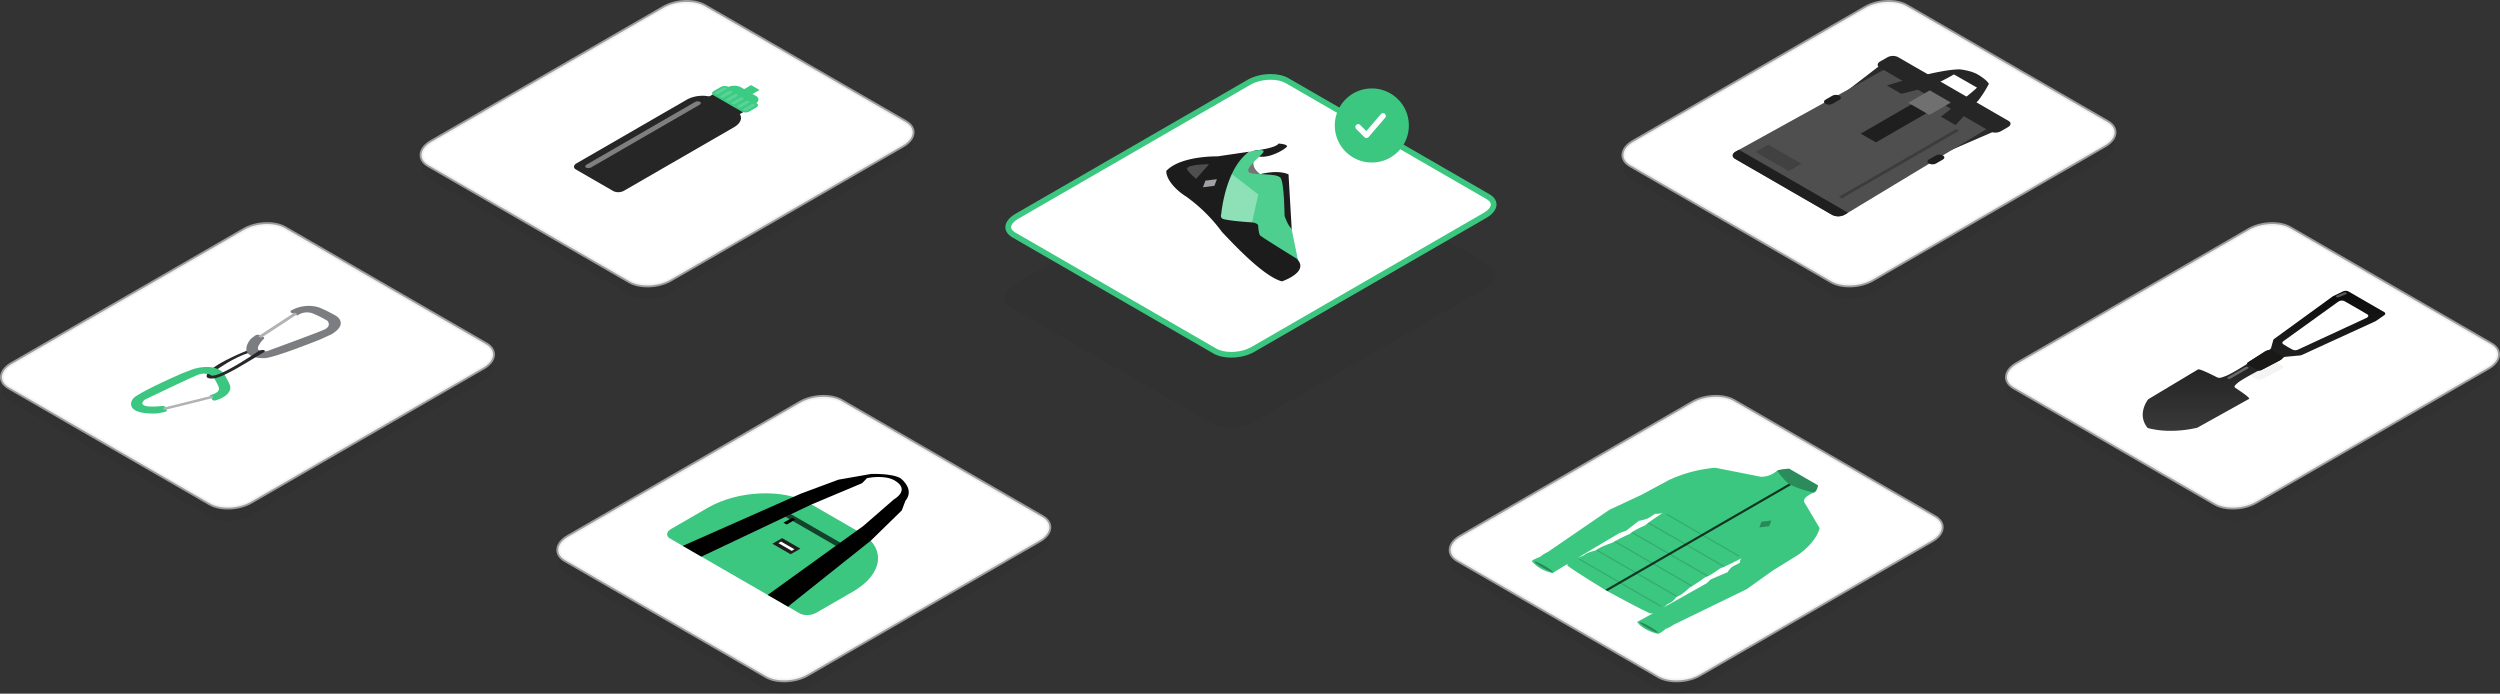 <svg xmlns="http://www.w3.org/2000/svg" xmlns:xlink="http://www.w3.org/1999/xlink" width="1316.69" height="365.352" viewBox="0 0 1316.69 365.352">
  <rect x="0" y="0" width="1316.69" height="365.352" fill="#333333" stroke="none"/>
  <defs>
    <linearGradient id="linear-gradient" x1="0.468" y1="1.326" x2="0.468" y2="-0.235" gradientUnits="objectBoundingBox">
      <stop offset="0" stop-color="#494949"/>
      <stop offset="1"/>
    </linearGradient>
    <clipPath id="clip-path">
      <path id="패스_39" data-name="패스 39" d="M47.993,51.063s.176-.544,2.142-2.238,10.818-6.358,10.818-6.358l1.259-.172,9.835-5.123c1.766-.907,1.886-1.87,1.886-1.87l9.412-.867L122.7,16.385l5.767-4L117.763,6.21l-.056-.032L107.009,0l-6.926,3.329L68.823,26.053l-1.5,5.435a7.127,7.127,0,0,0-3.237,1.091l-8.876,5.679-.3.727S46.834,44.1,43.9,45.232a19.489,19.489,0,0,1-3.877,1.239s-9.9-5.2-10.9-4.624S2.877,57.557,2.877,57.557s-6.306,7.761-.312,15.1l-.02.012.04.008c.008.008.008.016.016.024l.02-.012c12.717,3.461,26.161-.18,26.161-.18S54.991,57.94,55.994,57.361,47.993,51.063,47.993,51.063ZM76.4,30.037l-3.553-2.182L104.635,4.968l7.621,4.364.056.032,7.557,4.4L80.228,32.119l-3.777-2.05Z" transform="translate(0.02)" fill="url(#linear-gradient)"/>
    </clipPath>
    <clipPath id="clip-path-3">
      <path id="패스_29" data-name="패스 29" d="M78.259,96.662,27,67.067c-1.751-1.011-1.591-2.73.356-3.8l83.865-46.29a7.217,7.217,0,0,1,6.423-.11l47.572,27.465c1.692.976,1.607,2.622-.191,3.708L84.85,96.457A7.2,7.2,0,0,1,78.259,96.662Z" transform="translate(-25.784 -16.162)"/>
    </clipPath>
    <clipPath id="clip-path-4">
      <path id="패스_84" data-name="패스 84" d="M74.754,83.8l38.413-18.689,13.659-9.76,13.209-8.165c10.5-7.4,11.478-14.272,11.478-14.272l-8.233-13.877c-.409-2.713,5.33-4.812,5.33-4.812,1.568-.641,2.086-3.749,2.086-3.749L143.129,6.1l-.1-.055-7.565-4.376s-5.384.3-6.489,1.2a12.862,12.862,0,0,1-8.342,3.081L96.578,1.19A72.252,72.252,0,0,0,71.865,7.815l-14.136,7.62-16.9,7.879L8.452,45.506s-3.585,1.8-3.79,2.454c0,0-4.7,1.772-4.662,2.426,0,0,3.04,4.539,10.919,6.3,1.063-.722,4.13-2.6,8.042-4.962a1.067,1.067,0,0,0-.314.9c2.113,1.99,20.638,13.318,20.638,13.318L91.194,36.018,39.367,65.993s19.6,10.7,23.051,11.914a4.621,4.621,0,0,0,1.568-.177c-4.076,2.249-7.334,4.021-8.588,4.635,3.04,4.539,10.919,6.3,10.919,6.3,1.118.027,4.185-2.685,4.185-2.685C71.633,85.868,74.754,83.8,74.754,83.8Zm-23.2-47.764a85.774,85.774,0,0,0-9.16,4.621s-7.143,2.385-8.724,4.1c0,0-4.975,1-6.284,2.563,0,0-1.513.545-3.3,1.336,10.074-6.025,22.056-13.1,22.056-13.1l3.517-1.227,6.611-5.153s4.076-.75,5.439-1.663L64.8,25.454s3.381.068,4.471-.7c0,0-8.247,5.3-9.542,6.72C59.719,31.465,53,34.4,51.554,36.032ZM92.025,62.027S79.771,68.951,69.343,74.758a29.664,29.664,0,0,0,2.3-1.908,8.846,8.846,0,0,0,4.43-3.626c2.972-.913,7.1-5.03,7.1-5.03a69.106,69.106,0,0,0,8-5.289c2.835-.832,7.933-4.716,7.933-4.716,2.454-.75,11.641-5.507,11.641-5.507-1.322.627-1.213,2.576-1.213,2.576l-3.558,1.786a8.752,8.752,0,0,0-2.876,3.135L94.165,60Z" transform="translate(0 -1.19)"/>
    </clipPath>
  </defs>
  <g id="Items" transform="translate(18.007 -1503.997)">
    <g id="_7" data-name="7" transform="translate(-57 787)">
      <g id="그룹_6" data-name="그룹 6" transform="translate(322 -112)">
        <path id="패스_12" data-name="패스 12" d="M254.956,63.292,149.057,2.152c-5.512-3.184-15.142-2.783-21.5.892L5.264,73.643C-1.1,77.318-1.79,82.877,3.722,86.061l105.9,61.141c5.512,3.184,15.142,2.783,21.5-.892l122.282-70.6C259.777,72.036,260.468,66.477,254.956,63.292Z" transform="translate(773.999 953.997)" opacity="0.046"/>
        <path id="패스_13" data-name="패스 13" d="M254.956,63.292,149.057,2.152c-5.512-3.184-15.142-2.783-21.5.892L5.264,73.643C-1.1,77.318-1.79,82.877,3.722,86.061l105.9,61.141c5.512,3.184,15.142,2.783,21.5-.892l122.282-70.6C259.777,72.036,260.468,66.477,254.956,63.292Z" transform="translate(773.999 946.997)" fill="#fff" stroke="rgba(234,234,234,0.58)" stroke-width="2"/>
      </g>
      <g id="그룹_19" data-name="그룹 19" transform="translate(826 -111)">
        <g id="그룹_15" data-name="그룹 15" transform="translate(341.531 985.723)" opacity="0.051">
          <path id="패스_36" data-name="패스 36" d="M122.344,101.3h0a1.634,1.634,0,0,0-1.475.06l-9.032,5.215c-.436.252-.484.635-.108.851h0a1.634,1.634,0,0,0,1.475-.06l9.032-5.215C122.676,101.9,122.724,101.517,122.344,101.3Z" transform="translate(-66.938 -60.725)" opacity="0.31" fill="url(#linear-gradient)"/>
          <path id="패스_37" data-name="패스 37" d="M260.218,3.242h0a1.517,1.517,0,0,0-1.435-.092L255.2,4.661c-.5.208-.659.591-.364.851h0a1.517,1.517,0,0,0,1.435.092l3.581-1.511C260.35,3.882,260.514,3.5,260.218,3.242Z" transform="translate(-152.918 -1.812)" opacity="0.31" fill="url(#linear-gradient)"/>
          <g id="그룹_14" data-name="그룹 14" transform="translate(-0.02)">
            <g id="그룹_13" data-name="그룹 13" transform="translate(0)" clip-path="url(#clip-path)">
              <path id="패스_38" data-name="패스 38" d="M155.99,82.357,146.8,77.05,133.89,84.5l9.192,5.307Z" transform="translate(-80.374 -46.257)" fill="url(#linear-gradient)"/>
            </g>
          </g>
        </g>
        <g id="그룹_16" data-name="그룹 16" transform="translate(341.531 980.723)">
          <path id="패스_35" data-name="패스 35" d="M48.829,52.246a.824.824,0,0,1-.168-1.371,19.385,19.385,0,0,1,1.491-1.395c1.682-1.451,8.409-5.075,10.315-6.091a3.491,3.491,0,0,1,1.139-.356h0a3.548,3.548,0,0,0,1.123-.344l9.34-4.864a4.577,4.577,0,0,0,1.5-1.139,2.851,2.851,0,0,1,1.922-.871l7.238-.663a3.773,3.773,0,0,0,1.163-.3l38.614-17.7a2.437,2.437,0,0,0,.392-.22l4.252-2.945c.763-.528.787-1.251.056-1.671l-9.42-5.439-.056-.032L108.312,1.4a3.409,3.409,0,0,0-2.893.032l-5.1,2.454a2.371,2.371,0,0,0-.384.228L69.263,26.405a1.279,1.279,0,0,0-.52.671l-1.155,4.18a2.033,2.033,0,0,1-1.511,1.111,6.961,6.961,0,0,0-1.97.867l-8.425,5.391a1.484,1.484,0,0,0-.6.647h0a1.516,1.516,0,0,1-.615.659c-1.758,1.1-8.037,4.984-10.547,5.955-1.039.4-1.83.675-2.418.859a3.346,3.346,0,0,1-2.374-.1c-2.478-1.271-9.172-4.62-9.987-4.148-.935.54-22.948,13.736-25.913,15.514a1.759,1.759,0,0,0-.532.468c-1.031,1.427-5.447,8.3-.108,14.835l-.02.012.04.008c.008.008.008.016.016.024l.02-.012c11.322,3.081,23.219.532,25.693-.064a3.169,3.169,0,0,0,.807-.308c3.081-1.714,25.937-14.423,26.872-14.963C56.834,57.542,51.031,53.677,48.829,52.246ZM76.413,30.694l-2.366-1.455c-.683-.42-.655-1.111.06-1.627L103,6.807a3.405,3.405,0,0,1,3.265-.256l6,3.437.056.032,5.951,3.465c.855.5.643,1.379-.444,1.886L81.8,32.056a3.416,3.416,0,0,1-2.817.036l-2.518-1.367Z" transform="translate(-0.017 -0.656)" fill="url(#linear-gradient)"/>
          <path id="패스_36-2" data-name="패스 36" d="M122.344,101.3h0a1.634,1.634,0,0,0-1.475.06l-9.032,5.215c-.436.252-.484.635-.108.851h0a1.634,1.634,0,0,0,1.475-.06l9.032-5.215C122.676,101.9,122.724,101.517,122.344,101.3Z" transform="translate(-66.938 -60.725)" fill="#fff" opacity="0.31"/>
          <path id="패스_37-2" data-name="패스 37" d="M260.218,3.242h0a1.517,1.517,0,0,0-1.435-.092L255.2,4.661c-.5.208-.659.591-.364.851h0a1.517,1.517,0,0,0,1.435.092l3.581-1.511C260.35,3.882,260.514,3.5,260.218,3.242Z" transform="translate(-152.918 -1.812)" fill="#fff" opacity="0.31"/>
          <g id="그룹_14-2" data-name="그룹 14" transform="translate(-0.02)">
            <g id="그룹_13-2" data-name="그룹 13" transform="translate(0)" clip-path="url(#clip-path)">
              <path id="패스_38-2" data-name="패스 38" d="M155.99,82.357,146.8,77.05,133.89,84.5l9.192,5.307Z" transform="translate(-80.374 -46.257)" fill="#1a1917"/>
            </g>
          </g>
        </g>
      </g>
    </g>
    <g id="_6" data-name="6">
      <g id="그룹_9" data-name="그룹 9" transform="translate(63 558)">
        <path id="패스_12-2" data-name="패스 12" d="M254.956,63.292,149.057,2.152c-5.512-3.184-15.142-2.783-21.5.892L5.264,73.643C-1.1,77.318-1.79,82.877,3.722,86.061l105.9,61.141c5.512,3.184,15.142,2.783,21.5-.892l122.282-70.6C259.777,72.036,260.468,66.477,254.956,63.292Z" transform="translate(773.999 953.997)" opacity="0.046"/>
        <path id="패스_13-2" data-name="패스 13" d="M254.956,63.292,149.057,2.152c-5.512-3.184-15.142-2.783-21.5.892L5.264,73.643C-1.1,77.318-1.79,82.877,3.722,86.061l105.9,61.141c5.512,3.184,15.142,2.783,21.5-.892l122.282-70.6C259.777,72.036,260.468,66.477,254.956,63.292Z" transform="translate(773.999 946.997)" fill="#fff" stroke="rgba(234,234,234,0.58)" stroke-width="2"/>
      </g>
      <g id="그룹_18" data-name="그룹 18" transform="translate(1 766)">
        <g id="그룹_17" data-name="그룹 17" transform="translate(867.776 767.444)">
          <path id="패스_22" data-name="패스 22" d="M605.745,180.721,578.45,192.549l22.669-14.5Z" transform="translate(-440.252 -141.833)" fill="#2b2b2b"/>
          <path id="패스_23" data-name="패스 23" d="M334.135,18.97,313.65,34.73l25.11-13.089Z" transform="translate(-229.313 -15.11)" fill="#2b2b2b"/>
          <path id="패스_24" data-name="패스 24" d="M78.259,96.662,27,67.067c-1.751-1.011-1.591-2.73.356-3.8l83.865-46.29a7.217,7.217,0,0,1,6.423-.11l47.572,27.465c1.692.976,1.607,2.622-.191,3.708L84.85,96.457A7.2,7.2,0,0,1,78.259,96.662Z" transform="translate(0 -12.873)" fill="#4f4f4f"/>
          <path id="패스_25" data-name="패스 25" d="M365.308,135.558l-8.008-4.623,31.1-17.954,8.008,4.623Z" transform="translate(-264.085 -89.998)" fill="#1f1f1f"/>
          <path id="패스_26" data-name="패스 26" d="M302.243,225.86l-1.5-.869,61.836-35.7,1.5.866Z" transform="translate(-219.029 -150.787)" fill="#1f1f1f" opacity="0.38"/>
          <path id="패스_27" data-name="패스 27" d="M102.316,243.534,84.84,233.443l6.706-3.873,17.476,10.091Z" transform="translate(-47.044 -182.874)" fill="#1f1f1f" opacity="0.29"/>
          <g id="그룹_11" data-name="그룹 11" transform="translate(25.784 3.289)">
            <g id="그룹_10" data-name="그룹 10" clip-path="url(#clip-path-3)">
              <path id="패스_28" data-name="패스 28" d="M59.658,276.017,0,241.573,6.706,237.7l59.658,34.444Z" transform="translate(-5.245 -192.639)" fill="#1f1f1f"/>
            </g>
          </g>
          <path id="패스_30" data-name="패스 30" d="M263.219,105.645l-.4-.23c-.919-.531-.8-1.456.258-2.071l3.429-1.979a3.982,3.982,0,0,1,3.584-.148l.4.23c.919.531.8,1.456-.258,2.071L266.8,105.5A3.982,3.982,0,0,1,263.219,105.645Z" transform="translate(-188.328 -80.343)" fill="#1f1f1f"/>
          <path id="패스_31" data-name="패스 31" d="M531.089,260.3l-.4-.23c-.919-.531-.8-1.456.258-2.071l3.429-1.979a3.983,3.983,0,0,1,3.584-.148l.4.23c.919.531.8,1.456-.258,2.071l-3.429,1.979A3.976,3.976,0,0,1,531.089,260.3Z" transform="translate(-401.713 -203.536)" fill="#1f1f1f"/>
          <path id="패스_32" data-name="패스 32" d="M460.556,39.842,402.168,6.132c-1.442-.832-1.261-2.286.4-3.246L406.189.8a6.255,6.255,0,0,1,5.624-.234L470.2,34.275c1.442.832,1.261,2.286-.4,3.246l-3.616,2.089A6.248,6.248,0,0,1,460.556,39.842Z" transform="translate(-299.051 0)" fill="#262626"/>
          <path id="패스_33" data-name="패스 33" d="M460.5,37.461s-10.091,5.825-15.064,7.066l-12.65,3.149L425.2,43.3s26.536-8.5,38.382-8.508c0,0,6.12.62,9.7,2.858,0,0,4.44,2.557,5.6,4.778a59.991,59.991,0,0,1-5.484,8.657L461.308,64.147,453.6,59.695s17.289-13.2,19.01-15.3Z" transform="translate(-318.173 -27.712)" fill="#262626"/>
          <path id="패스_34" data-name="패스 34" d="M502.829,95.641l-11.12-6.421L480.39,95.755l11.12,6.419Z" transform="translate(-362.138 -71.071)" fill="#707070"/>
        </g>
      </g>
    </g>
    <g id="_5" data-name="5">
      <g id="그룹_4" data-name="그룹 4" transform="translate(-28 766)">
        <path id="패스_12-3" data-name="패스 12" d="M254.956,63.292,149.057,2.152c-5.512-3.184-15.142-2.783-21.5.892L5.264,73.643C-1.1,77.318-1.79,82.877,3.722,86.061l105.9,61.141c5.512,3.184,15.142,2.783,21.5-.892l122.282-70.6C259.777,72.036,260.468,66.477,254.956,63.292Z" transform="translate(773.999 953.997)" opacity="0.046"/>
        <path id="패스_13-3" data-name="패스 13" d="M254.956,63.292,149.057,2.152c-5.512-3.184-15.142-2.783-21.5.892L5.264,73.643C-1.1,77.318-1.79,82.877,3.722,86.061l105.9,61.141c5.512,3.184,15.142,2.783,21.5-.892l122.282-70.6C259.777,72.036,260.468,66.477,254.956,63.292Z" transform="translate(773.999 946.997)" fill="#fff" stroke="rgba(234,234,234,0.58)" stroke-width="2"/>
      </g>
      <g id="그룹_40" data-name="그룹 40" transform="translate(788.819 1749.159)">
        <path id="패스_75" data-name="패스 75" d="M74.754,83.8l38.413-18.689,13.659-9.76,13.209-8.165c10.5-7.4,11.478-14.272,11.478-14.272l-8.233-13.877c-.409-2.713,5.33-4.812,5.33-4.812,1.568-.641,2.086-3.749,2.086-3.749L143.129,6.1l-.1-.055-7.565-4.376s-5.384.3-6.489,1.2a12.862,12.862,0,0,1-8.342,3.081L96.578,1.19A72.252,72.252,0,0,0,71.865,7.815l-14.136,7.62-16.9,7.879L8.452,45.506s-3.585,1.8-3.79,2.454c0,0-4.7,1.772-4.662,2.426,0,0,3.04,4.539,10.919,6.3,1.063-.722,4.13-2.6,8.042-4.962a1.067,1.067,0,0,0-.314.9c2.113,1.99,20.638,13.318,20.638,13.318L91.194,36.018,39.367,65.993s19.6,10.7,23.051,11.914a4.621,4.621,0,0,0,1.568-.177c-4.076,2.249-7.334,4.021-8.588,4.635,3.04,4.539,10.919,6.3,10.919,6.3,1.118.027,4.185-2.685,4.185-2.685C71.633,85.868,74.754,83.8,74.754,83.8Zm-23.2-47.764a85.774,85.774,0,0,0-9.16,4.621s-7.143,2.385-8.724,4.1c0,0-4.975,1-6.284,2.563,0,0-1.513.545-3.3,1.336,10.074-6.025,22.056-13.1,22.056-13.1l3.517-1.227,6.611-5.153s4.076-.75,5.439-1.663L64.8,25.454s3.381.068,4.471-.7c0,0-8.247,5.3-9.542,6.72C59.719,31.465,53,34.4,51.554,36.032ZM92.025,62.027S79.771,68.951,69.343,74.758a29.664,29.664,0,0,0,2.3-1.908,8.846,8.846,0,0,0,4.43-3.626c2.972-.913,7.1-5.03,7.1-5.03a69.106,69.106,0,0,0,8-5.289c2.835-.832,7.933-4.716,7.933-4.716,2.454-.75,11.641-5.507,11.641-5.507-1.322.627-1.213,2.576-1.213,2.576l-3.558,1.786a8.752,8.752,0,0,0-2.876,3.135L94.165,60Z" transform="translate(0)" fill="#3bc780"/>
        <ellipse id="타원_5" data-name="타원 5" cx="0.668" cy="5.507" rx="0.668" ry="5.507" transform="matrix(0.493, -0.87, 0.87, 0.493, 1.026, 51.19)" fill="#298959"/>
        <ellipse id="타원_6" data-name="타원 6" cx="0.668" cy="5.507" rx="0.668" ry="5.507" transform="matrix(0.493, -0.87, 0.87, 0.493, 56.37, 83.133)" fill="#298959"/>
        <path id="패스_76" data-name="패스 76" d="M29.509,63.837,28.35,63.17,124.969,7.39l1.159.668Z" transform="translate(10.295 2.251)" opacity="0.736"/>
        <path id="패스_77" data-name="패스 77" d="M94.185,21.58l-5.207.641L87.86,25.233l5.194-.654Z" transform="translate(31.905 7.404)" fill="#298959"/>
        <g id="그룹_37" data-name="그룹 37" transform="translate(0 1.19)">
          <g id="그룹_36" data-name="그룹 36" opacity="0.45" clip-path="url(#clip-path-4)">
            <g id="그룹_30" data-name="그룹 30" transform="translate(24.645 47.971)" opacity="0.3">
              <path id="패스_78" data-name="패스 78" d="M60.91,61.5,18.176,36.829c-.15-.082-.123-.245.068-.354a.7.7,0,0,1,.613-.041L61.592,61.107c.15.082.123.245-.068.354A.7.7,0,0,1,60.91,61.5Z" transform="translate(-18.079 -36.381)"/>
            </g>
            <g id="그룹_31" data-name="그룹 31" transform="translate(33.342 42.954)" opacity="0.3">
              <path id="패스_79" data-name="패스 79" d="M67.29,57.822,24.556,33.149c-.15-.082-.123-.245.068-.354a.7.7,0,0,1,.613-.041L67.971,57.427c.15.082.123.245-.068.354A.7.7,0,0,1,67.29,57.822Z" transform="translate(-24.459 -32.701)"/>
            </g>
            <g id="그룹_32" data-name="그룹 32" transform="translate(42.025 37.924)" opacity="0.3">
              <path id="패스_80" data-name="패스 80" d="M73.66,54.132,30.926,29.459c-.15-.082-.123-.245.068-.354a.7.7,0,0,1,.613-.041L74.341,53.737c.15.082.123.245-.068.354A.623.623,0,0,1,73.66,54.132Z" transform="translate(-30.829 -29.011)"/>
            </g>
            <g id="그룹_33" data-name="그룹 33" transform="translate(50.722 32.908)" opacity="0.3">
              <path id="패스_81" data-name="패스 81" d="M80.04,50.452,37.306,25.779c-.15-.082-.123-.245.068-.354a.7.7,0,0,1,.613-.041L80.721,50.057c.15.082.123.245-.068.354A.661.661,0,0,1,80.04,50.452Z" transform="translate(-37.209 -25.331)"/>
            </g>
            <g id="그룹_34" data-name="그룹 34" transform="translate(59.405 27.892)" opacity="0.3">
              <path id="패스_82" data-name="패스 82" d="M86.41,46.772,43.676,22.1c-.15-.082-.123-.245.068-.354a.7.7,0,0,1,.613-.041L87.091,46.39c.15.082.123.245-.068.354A.657.657,0,0,1,86.41,46.772Z" transform="translate(-43.579 -21.651)"/>
            </g>
            <g id="그룹_35" data-name="그룹 35" transform="translate(70.626 24.349)" opacity="0.3">
              <path id="패스_83" data-name="패스 83" d="M89.623,41.255,51.891,19.472c-.136-.082-.1-.232.1-.327a.723.723,0,0,1,.573-.055L90.291,40.873c.136.082.1.232-.1.327A.628.628,0,0,1,89.623,41.255Z" transform="translate(-51.811 -19.052)"/>
            </g>
          </g>
        </g>
        <g id="그룹_39" data-name="그룹 39" transform="translate(0 1.19)">
          <g id="그룹_38" data-name="그룹 38" clip-path="url(#clip-path-4)">
            <path id="패스_85" data-name="패스 85" d="M93.54,1.009s6.025,8.56,8.765,9.651a54.665,54.665,0,0,0,17.775,4.8C129.036,16.18,115.786,0,115.786,0Z" transform="translate(33.968 -1.622)" opacity="0.3"/>
          </g>
        </g>
      </g>
    </g>
    <g id="_4_Selected_" data-name="4 (Selected)">
      <g id="그룹_44" data-name="그룹 44" transform="translate(-263 626)">
        <path id="패스_12-4" data-name="패스 12" d="M254.956,63.292,149.057,2.152c-5.512-3.184-15.142-2.783-21.5.892L5.264,73.643C-1.1,77.318-1.79,82.877,3.722,86.061l105.9,61.141c5.512,3.184,15.142,2.783,21.5-.892l122.282-70.6C259.777,72.036,260.468,66.477,254.956,63.292Z" transform="translate(773.999 953.997)" opacity="0.046"/>
      </g>
      <g id="패스_13-4" data-name="패스 13" transform="translate(511.499 1542.997)" fill="#fff">
        <path d="M 118.96 147.851 C 115.596 147.851 112.546 147.16 110.372 145.904 L 4.472 84.762 C 3.117 83.979 1.501 82.633 1.501 80.666 C 1.501 78.685 3.146 76.599 6.014 74.942 L 128.302 4.343 C 131.427 2.538 135.588 1.503 139.719 1.503 C 143.082 1.503 146.132 2.194 148.306 3.45 L 254.206 64.591 C 255.561 65.374 257.177 66.721 257.177 68.687 C 257.176 70.668 255.529 72.755 252.658 74.412 L 130.376 145.011 C 127.251 146.816 123.09 147.851 118.96 147.851 Z" stroke="none"/>
        <path d="M 139.719 3.003 C 135.844 3.003 131.956 3.964 129.052 5.642 L 6.765 76.241 C 4.443 77.582 3.001 79.277 3.001 80.667 C 3.001 81.983 4.393 82.984 5.222 83.463 L 111.122 144.605 C 113.072 145.731 115.855 146.351 118.96 146.351 C 122.834 146.351 126.722 145.389 129.626 143.712 L 251.909 73.112 C 254.233 71.772 255.676 70.076 255.677 68.686 C 255.677 67.37 254.285 66.369 253.456 65.89 L 147.556 4.749 C 145.606 3.623 142.823 3.003 139.719 3.003 M 139.719 0.003 C 143.219 0.003 146.56 0.709 149.057 2.152 L 254.956 63.292 C 260.468 66.477 259.777 72.036 253.408 75.711 L 131.126 146.31 C 127.645 148.321 123.187 149.351 118.96 149.351 C 115.46 149.351 112.118 148.645 109.622 147.202 L 3.722 86.061 C -1.79 82.877 -1.098 77.318 5.264 73.643 L 127.552 3.044 C 131.033 1.033 135.491 0.003 139.719 0.003 Z" stroke="none" fill="#3bc780"/>
      </g>
      <g id="그룹_23" data-name="그룹 23" transform="translate(596.263 1579.586)">
        <path id="패스_53" data-name="패스 53" d="M62.79,21.439s10.059-3.305,16.768-.417L81.249,50.1,64.541,43.453Z" transform="translate(-15.191 -4.8)" fill="#1c1c1c"/>
        <path id="패스_54" data-name="패스 54" d="M61.026,3.677S71.623,2.57,73.42,0c2.35.235,4.207.561,4.4,1.418s-9.377,7.148-15.858,5.2S61.026,3.677,61.026,3.677Z" transform="translate(-14.23)" fill="#1c1c1c"/>
        <path id="패스_55" data-name="패스 55" d="M59.539,9.99s-4.207,5.147,5.132,10.037S52.61,16.722,52.61,16.722Z" transform="translate(-12.728 -2.417)" fill="#757575"/>
        <path id="패스_56" data-name="패스 56" d="M53,5.257s8.43-1.971,6.656.569-10.7,8.945-6.974,10.719c2.721,1.183,13.925.136,16.033,2.509s2.214,20.164,2.214,20.164S72.738,44.6,74.6,45.866L78.4,64.446,35.76,41.75,36.912,15.3C36.9,15.294,51.944,5.477,53,5.257Z" transform="translate(-8.651 -1.096)" fill="#4fcf8f"/>
        <path id="패스_57" data-name="패스 57" d="M41.286,19.84c-.061-.038,15.275,11.81,15.275,11.81L52.217,51.019,33.66,44.545Z" transform="translate(-8.143 -4.8)" fill="#fff" opacity="0.36"/>
        <path id="패스_58" data-name="패스 58" d="M43.718,5.67,26.934,8.141S7.718,7.7.016,15.76c-.273,3.669,3.768,9.354,10.507,13.592A84.543,84.543,0,0,1,29.337,47.977c5.435,5.685,21.756,23.447,31.588,25.994,5.17-1.88,13.554-6.421,7.641-12.03C58.962,56.05,49.9,50.35,49.335,49.675s-.97-4.154-.955-5.064c-.068-.963-1.933-1.69-4.063-1.766S30.482,41.806,29.39,40.829a1.92,1.92,0,0,1-.47-2.236S31.005,14.312,43.718,5.67Z" transform="translate(0 -1.372)" fill="#1c1c1c"/>
        <path id="패스_59" data-name="패스 59" d="M26.009,14.39s-11.2-.053-11.689,2.335c.591,1.963,4.829,5.337,4.829,5.337Z" transform="translate(-3.464 -3.482)" fill="#a0a1a5" opacity="0.38"/>
        <path id="패스_60" data-name="패스 60" d="M32.8,24.78l-6.042.758L25.45,29.033l6.049-.758Z" transform="translate(-6.157 -5.995)" fill="#a0a1a5"/>
      </g>
      <g id="그룹_24" data-name="그룹 24" transform="translate(2 755)">
        <circle id="타원_4" data-name="타원 4" cx="12" cy="12" r="12" transform="translate(691 803)" fill="#fff"/>
        <path id="빼기_1" data-name="빼기 1" d="M-3355.5-1445a19.372,19.372,0,0,1-13.789-5.712A19.373,19.373,0,0,1-3375-1464.5a19.373,19.373,0,0,1,5.711-13.789A19.373,19.373,0,0,1-3355.5-1484a19.371,19.371,0,0,1,13.789,5.711A19.374,19.374,0,0,1-3336-1464.5a19.374,19.374,0,0,1-5.711,13.789A19.37,19.37,0,0,1-3355.5-1445Zm-7.172-20.212a1.489,1.489,0,0,0-.375.048,1.492,1.492,0,0,0-1.072,1.071,1.491,1.491,0,0,0,.416,1.456l4.3,4.293a1.564,1.564,0,0,0,1.078.429,1.567,1.567,0,0,0,1.079-.429l8.684-10.135a1.467,1.467,0,0,0,.431-1.046,1.47,1.47,0,0,0-.435-1.045,1.468,1.468,0,0,0-1.042-.431,1.472,1.472,0,0,0-1.049.435l-7.73,9.021-3.2-3.2A1.494,1.494,0,0,0-3362.672-1465.21Z" transform="translate(4058 2279.584)" fill="#3bc780"/>
      </g>
    </g>
    <g id="_3" data-name="3">
      <g id="그룹_3" data-name="그룹 3" transform="translate(-28 756)">
        <path id="패스_21" data-name="패스 21" d="M254.956,63.292,149.057,2.152c-5.512-3.184-15.142-2.783-21.5.892L5.264,73.643C-1.1,77.318-1.79,82.877,3.722,86.061l105.9,61.141c5.512,3.184,15.142,2.783,21.5-.892l122.282-70.6C259.777,72.036,260.468,66.477,254.956,63.292Z" transform="translate(303.999 963.997)" opacity="0.046"/>
        <path id="패스_20" data-name="패스 20" d="M254.956,63.292,149.057,2.152c-5.512-3.184-15.142-2.783-21.5.892L5.264,73.643C-1.1,77.318-1.79,82.877,3.722,86.061l105.9,61.141c5.512,3.184,15.142,2.783,21.5-.892l122.282-70.6C259.777,72.036,260.468,66.477,254.956,63.292Z" transform="translate(303.999 956.997)" fill="#fff" stroke="rgba(234,234,234,0.58)" stroke-width="2"/>
      </g>
      <g id="그룹_27" data-name="그룹 27" transform="translate(333.338 1753.597)">
        <path id="패스_67" data-name="패스 67" d="M101.787,26.985,75.173,11.621c-13.764-7.952-37.815-6.956-53.7,2.221L2.139,25.009c-2.58,1.486-2.874,3.755-.62,5.045L69.85,69.519c2.237,1.29,6.156,1.127,8.735-.359L97.933,57.991C113.837,48.815,115.551,34.937,101.787,26.985Z" transform="translate(0 3.958)" fill="#3bc780"/>
        <path id="패스_68" data-name="패스 68" d="M68.971,29.143,40.691,12.816a2.746,2.746,0,0,0-2.465.1h0c-.735.425-.816,1.061-.18,1.421l28.28,16.328a2.746,2.746,0,0,0,2.465-.1h0C69.526,30.139,69.608,29.5,68.971,29.143Z" transform="translate(23.803 7.956)" opacity="0.67"/>
        <path id="패스_69" data-name="패스 69" d="M43.761,15.093,42.1,14.13,37.54,16.759l1.665.963Z" transform="translate(23.754 8.944)"/>
        <path id="패스_70" data-name="패스 70" d="M48.72,26.261,39.1,20.71,33.96,23.665l9.633,5.551Z" transform="translate(21.489 13.107)" fill="#201f1d"/>
        <path id="패스_71" data-name="패스 71" d="M44.348,25.886,37.311,21.82l-1.421.816L42.944,26.7Z" transform="translate(22.71 13.81)" fill="#fff"/>
        <g id="그룹_26" data-name="그룹 26" transform="translate(8.245 -0.004)">
          <path id="패스_72" data-name="패스 72" d="M72.875,11.455,14.863,38.918,5.05,33.252,63.634,7.34a34.914,34.914,0,0,1,7.674,3.2Z" transform="translate(-5.05 4.651)" fill="#acaeb5" opacity="0.28"/>
          <path id="패스_73" data-name="패스 73" d="M43.226,58.374,32.45,52.154,79.392,18.29l2.531,1.469a22.62,22.62,0,0,1,4.931,3.755l-.016.016L44.647,57.1Z" transform="translate(12.288 11.58)" fill="#acaeb5" opacity="0.28"/>
          <path id="패스_74" data-name="패스 74" d="M60.564,69.95,49.788,63.729,96.73,29.866l3.429-2.465L116.29,13.391s8.882-4.9.441-9.895C111.213.215,102.1,2.223,102.1,2.223L99.489,4.9,72.875,16.085,14.863,43.565,5.05,37.9,63.634,11.987l3.625-1.6L87.015,3.039,104.241.019S115.719-.406,119.915,2.4c3.87,3.217,5.813,7.674,2.4,11.756l-1.91,5.062-16.23,15.854-.016.016L61.985,68.677Z" transform="translate(-5.05 0.004)"/>
        </g>
      </g>
    </g>
    <g id="_2" data-name="2">
      <g id="그룹_8" data-name="그룹 8" transform="translate(-570 558)">
        <path id="패스_12-5" data-name="패스 12" d="M254.956,63.292,149.057,2.152c-5.512-3.184-15.142-2.783-21.5.892L5.264,73.643C-1.1,77.318-1.79,82.877,3.722,86.061l105.9,61.141c5.512,3.184,15.142,2.783,21.5-.892l122.282-70.6C259.777,72.036,260.468,66.477,254.956,63.292Z" transform="translate(773.999 953.997)" opacity="0.046"/>
        <path id="패스_13-5" data-name="패스 13" d="M254.956,63.292,149.057,2.152c-5.512-3.184-15.142-2.783-21.5.892L5.264,73.643C-1.1,77.318-1.79,82.877,3.722,86.061l105.9,61.141c5.512,3.184,15.142,2.783,21.5-.892l122.282-70.6C259.777,72.036,260.468,66.477,254.956,63.292Z" transform="translate(773.999 946.997)" fill="#fff" stroke="rgba(234,234,234,0.58)" stroke-width="2"/>
      </g>
      <g id="그룹_42" data-name="그룹 42" transform="translate(284.298 1548.819)">
        <path id="패스_87" data-name="패스 87" d="M85.4,12.345,74.177,5.864c-3.8-2.19-10.45-1.921-14.843.615L1.371,39.955c-1.665.96-1.844,2.408-.4,3.24L20.761,54.619a6.22,6.22,0,0,0,5.609-.231L84.332,20.925C88.725,18.376,89.2,14.547,85.4,12.345Z" transform="translate(0 1.23)" fill="#262626"/>
        <path id="패스_88" data-name="패스 88" d="M75.633,12.675,59.561,3.39,51.8,7.872l16.085,9.285Z" transform="translate(14.539 0.951)" fill="#262626"/>
        <path id="패스_89" data-name="패스 89" d="M80.252,9.45,65.23.767a4.433,4.433,0,0,0-3.983.166L57.763,2.944c-1.178.679-1.306,1.7-.282,2.292l15.035,8.683a4.433,4.433,0,0,0,3.983-.166l3.483-2.011C81.148,11.063,81.276,10.039,80.252,9.45Z" transform="translate(15.939 0.104)" fill="#3ccb83"/>
        <path id="패스_90" data-name="패스 90" d="M78.648,5.669,70.5.969a8.047,8.047,0,0,0-7.236.295h0c-2.139,1.242-2.369,3.112-.525,4.175l8.145,4.7a8.047,8.047,0,0,0,7.236-.295h0C80.275,8.614,80.505,6.745,78.648,5.669Z" transform="translate(17.261 0.068)" fill="#3ccb83"/>
        <path id="패스_91" data-name="패스 91" d="M5.09,41.565h0c-.679-.4-.589-1.076.192-1.537l57.1-32.977a2.988,2.988,0,0,1,2.651-.115h0c.679.4.589,1.076-.192,1.537L7.754,41.45A3.017,3.017,0,0,1,5.09,41.565Z" transform="translate(1.302 1.874)" fill="#fff" opacity="0.414"/>
        <g id="그룹_41" data-name="그룹 41" transform="translate(74.066 1.251)" opacity="0.16">
          <path id="패스_92" data-name="패스 92" d="M63.81,1.147h0a1.871,1.871,0,0,0-1.7.077L58.252,3.44c-.5.295-.563.73-.128.986h0a1.871,1.871,0,0,0,1.7-.077l3.855-2.228C64.194,1.839,64.245,1.4,63.81,1.147Z" transform="translate(-57.833 -0.977)" fill="#fff"/>
          <path id="패스_93" data-name="패스 93" d="M66.16,2.5h0a1.871,1.871,0,0,0-1.7.077L60.6,4.8c-.5.295-.563.73-.128.986h0a1.871,1.871,0,0,0,1.7-.077l3.855-2.228C66.544,3.2,66.6,2.753,66.16,2.5Z" transform="translate(-57.174 -0.598)" fill="#fff"/>
          <path id="패스_94" data-name="패스 94" d="M68.51,3.857h0a1.871,1.871,0,0,0-1.7.077L62.952,6.163c-.5.295-.563.73-.128.986h0a1.871,1.871,0,0,0,1.7-.077l3.855-2.228C68.881,4.549,68.945,4.113,68.51,3.857Z" transform="translate(-56.514 -0.216)" fill="#fff"/>
          <path id="패스_95" data-name="패스 95" d="M70.85,5.206h0a1.912,1.912,0,0,0-1.7.077L65.292,7.511c-.5.295-.563.73-.128.986h0a1.871,1.871,0,0,0,1.7-.077l3.855-2.228C71.234,5.9,71.285,5.462,70.85,5.206Z" transform="translate(-55.858 0.164)" fill="#fff"/>
          <path id="패스_96" data-name="패스 96" d="M73.2,6.567h0a1.871,1.871,0,0,0-1.7.077L67.642,8.873c-.5.295-.563.73-.128.986h0a1.871,1.871,0,0,0,1.7-.077l3.855-2.228C73.584,7.259,73.635,6.823,73.2,6.567Z" transform="translate(-55.198 0.544)" fill="#fff"/>
          <path id="패스_97" data-name="패스 97" d="M75.55,7.917h0a1.871,1.871,0,0,0-1.7.077l-3.855,2.228c-.5.295-.563.73-.128.986h0a1.871,1.871,0,0,0,1.7-.077L75.422,8.9C75.921,8.609,75.985,8.173,75.55,7.917Z" transform="translate(-54.538 0.923)" fill="#fff"/>
        </g>
        <path id="패스_98" data-name="패스 98" d="M78.861,2.549,74.443,0,67.13,4.226l4.418,2.549Z" transform="translate(18.842)" fill="#3ccb83"/>
      </g>
    </g>
    <g id="_1" data-name="1">
      <path id="패스_12-6" data-name="패스 12" d="M254.956,63.292,149.057,2.152c-5.512-3.184-15.142-2.783-21.5.892L5.264,73.643C-1.1,77.318-1.79,82.877,3.722,86.061l105.9,61.141c5.512,3.184,15.142,2.783,21.5-.892l122.282-70.6C259.777,72.036,260.468,66.477,254.956,63.292Z" transform="translate(-17.001 1628.997)" opacity="0.046"/>
      <path id="패스_13-6" data-name="패스 13" d="M254.956,63.292,149.057,2.152c-5.512-3.184-15.142-2.783-21.5.892L5.264,73.643C-1.1,77.318-1.79,82.877,3.722,86.061l105.9,61.141c5.512,3.184,15.142,2.783,21.5-.892l122.282-70.6C259.777,72.036,260.468,66.477,254.956,63.292Z" transform="translate(-17.001 1621.997)" fill="#fff" stroke="rgba(234,234,234,0.58)" stroke-width="2"/>
      <path id="패스_61" data-name="패스 61" d="M149.493,75.13s-23.4,9.1-21.433,14.22c1.054.515,5.688-4.409,5.688-4.409s8.585-6.162,16.481-8.551C152.767,75.167,149.493,75.13,149.493,75.13Z" transform="translate(-37.024 1613.368)" fill="#272729"/>
      <path id="패스_62" data-name="패스 62" d="M16.393,123.8a41.79,41.79,0,0,1-7.147.249c-.072,0-.143-.009-.212-.016-4.936-.6-2.588-2.875-1.918-3.44a1.528,1.528,0,0,1,.334-.212c2.152-1.035,23.422-11.254,27.663-12.938a8.631,8.631,0,0,1,7.674.527.821.821,0,0,1,.225.2,26.552,26.552,0,0,1,2.919,5.148c2.014,3.571-4.394,4.784-4.394,4.784l-.022.006,1.2,2.314a1.662,1.662,0,0,0,1.74.455h0c.062-.012.122-.028.181-.044.929-.265,8.5-2.588,7.578-7.643a.89.89,0,0,0-.022-.087,35.729,35.729,0,0,0-3.6-6.642s-3.711-5.4-15.57-2.18c-.078.022-.156.047-.231.075-2.959,1.116-5.76,2.217-6.112,2.354l-.072.028c-1,.437-23.488,10.313-25.6,13.263-2.158,3.006-1.921,8.226,12.349,7.743.062,0,.125-.006.187-.012.851-.087,2.379-.38,4.116-.755.826-.178,1.325-.7,1.095-1.151l-.8-1.537A1.58,1.58,0,0,0,16.393,123.8Z" transform="translate(51.015 1594.015)" fill="#3bc780"/>
      <path id="패스_63" data-name="패스 63" d="M54.532,159.219l-.642-1.2,25.951-6.455.642,1.2Z" transform="translate(13.936 1560.772)" fill="#b1b2b4"/>
      <path id="패스_64" data-name="패스 64" d="M203.873,17.43a13.8,13.8,0,0,0-2.922,3.985.639.639,0,0,0-.05.128c-.833,3.025,3.49,2.495,4.593,2.314a2.25,2.25,0,0,0,.443-.115c2.348-.858,25.577-9.352,29.669-11.17,3.783-1.684,2.323-4.017,1.912-4.562a.734.734,0,0,0-.225-.2,57.3,57.3,0,0,0-6.861-3.493,8.725,8.725,0,0,0-8.9.8l-.016.009L218.4,3.628c-.558-.268-.592-.773-.081-1.154h0a1.365,1.365,0,0,1,.131-.087,18.766,18.766,0,0,1,14.413-1.6c.044.012.084.028.125.044a79.776,79.776,0,0,1,8.906,4.413s6.967,4.032-2.186,9.648c-.059.037-.128.072-.2.106-2.763,1.291-5.445,2.495-5.778,2.648-.025.012-.044.019-.072.031-1.026.415-24.158,9.72-29.428,9.879-5.379.162-13.3-1.827-7.494-9.786a1.215,1.215,0,0,1,.084-.1,23.116,23.116,0,0,1,2.619-2.077,2.368,2.368,0,0,1,2.155-.215l2.074,1A.6.6,0,0,1,203.873,17.43Z" transform="translate(-82.966 1665.074)" fill="#7c7d80"/>
      <path id="패스_65" data-name="패스 65" d="M214.61,23.915l1.618.8,19.116-12.5-1.618-.792Z" transform="translate(-96.665 1657.21)" fill="#b2b2b2"/>
      <path id="패스_66" data-name="패스 66" d="M155.488,74.891S133.805,89.778,130.095,87.9a14.3,14.3,0,0,0-1.974-.664s-1.952,2.95,3.567,2.28,19.9-10.1,26.569-13.952C158.974,73.862,155.488,74.891,155.488,74.891Z" transform="translate(-36.916 1613.744)" fill="#272729"/>
    </g>
  </g>
</svg>
